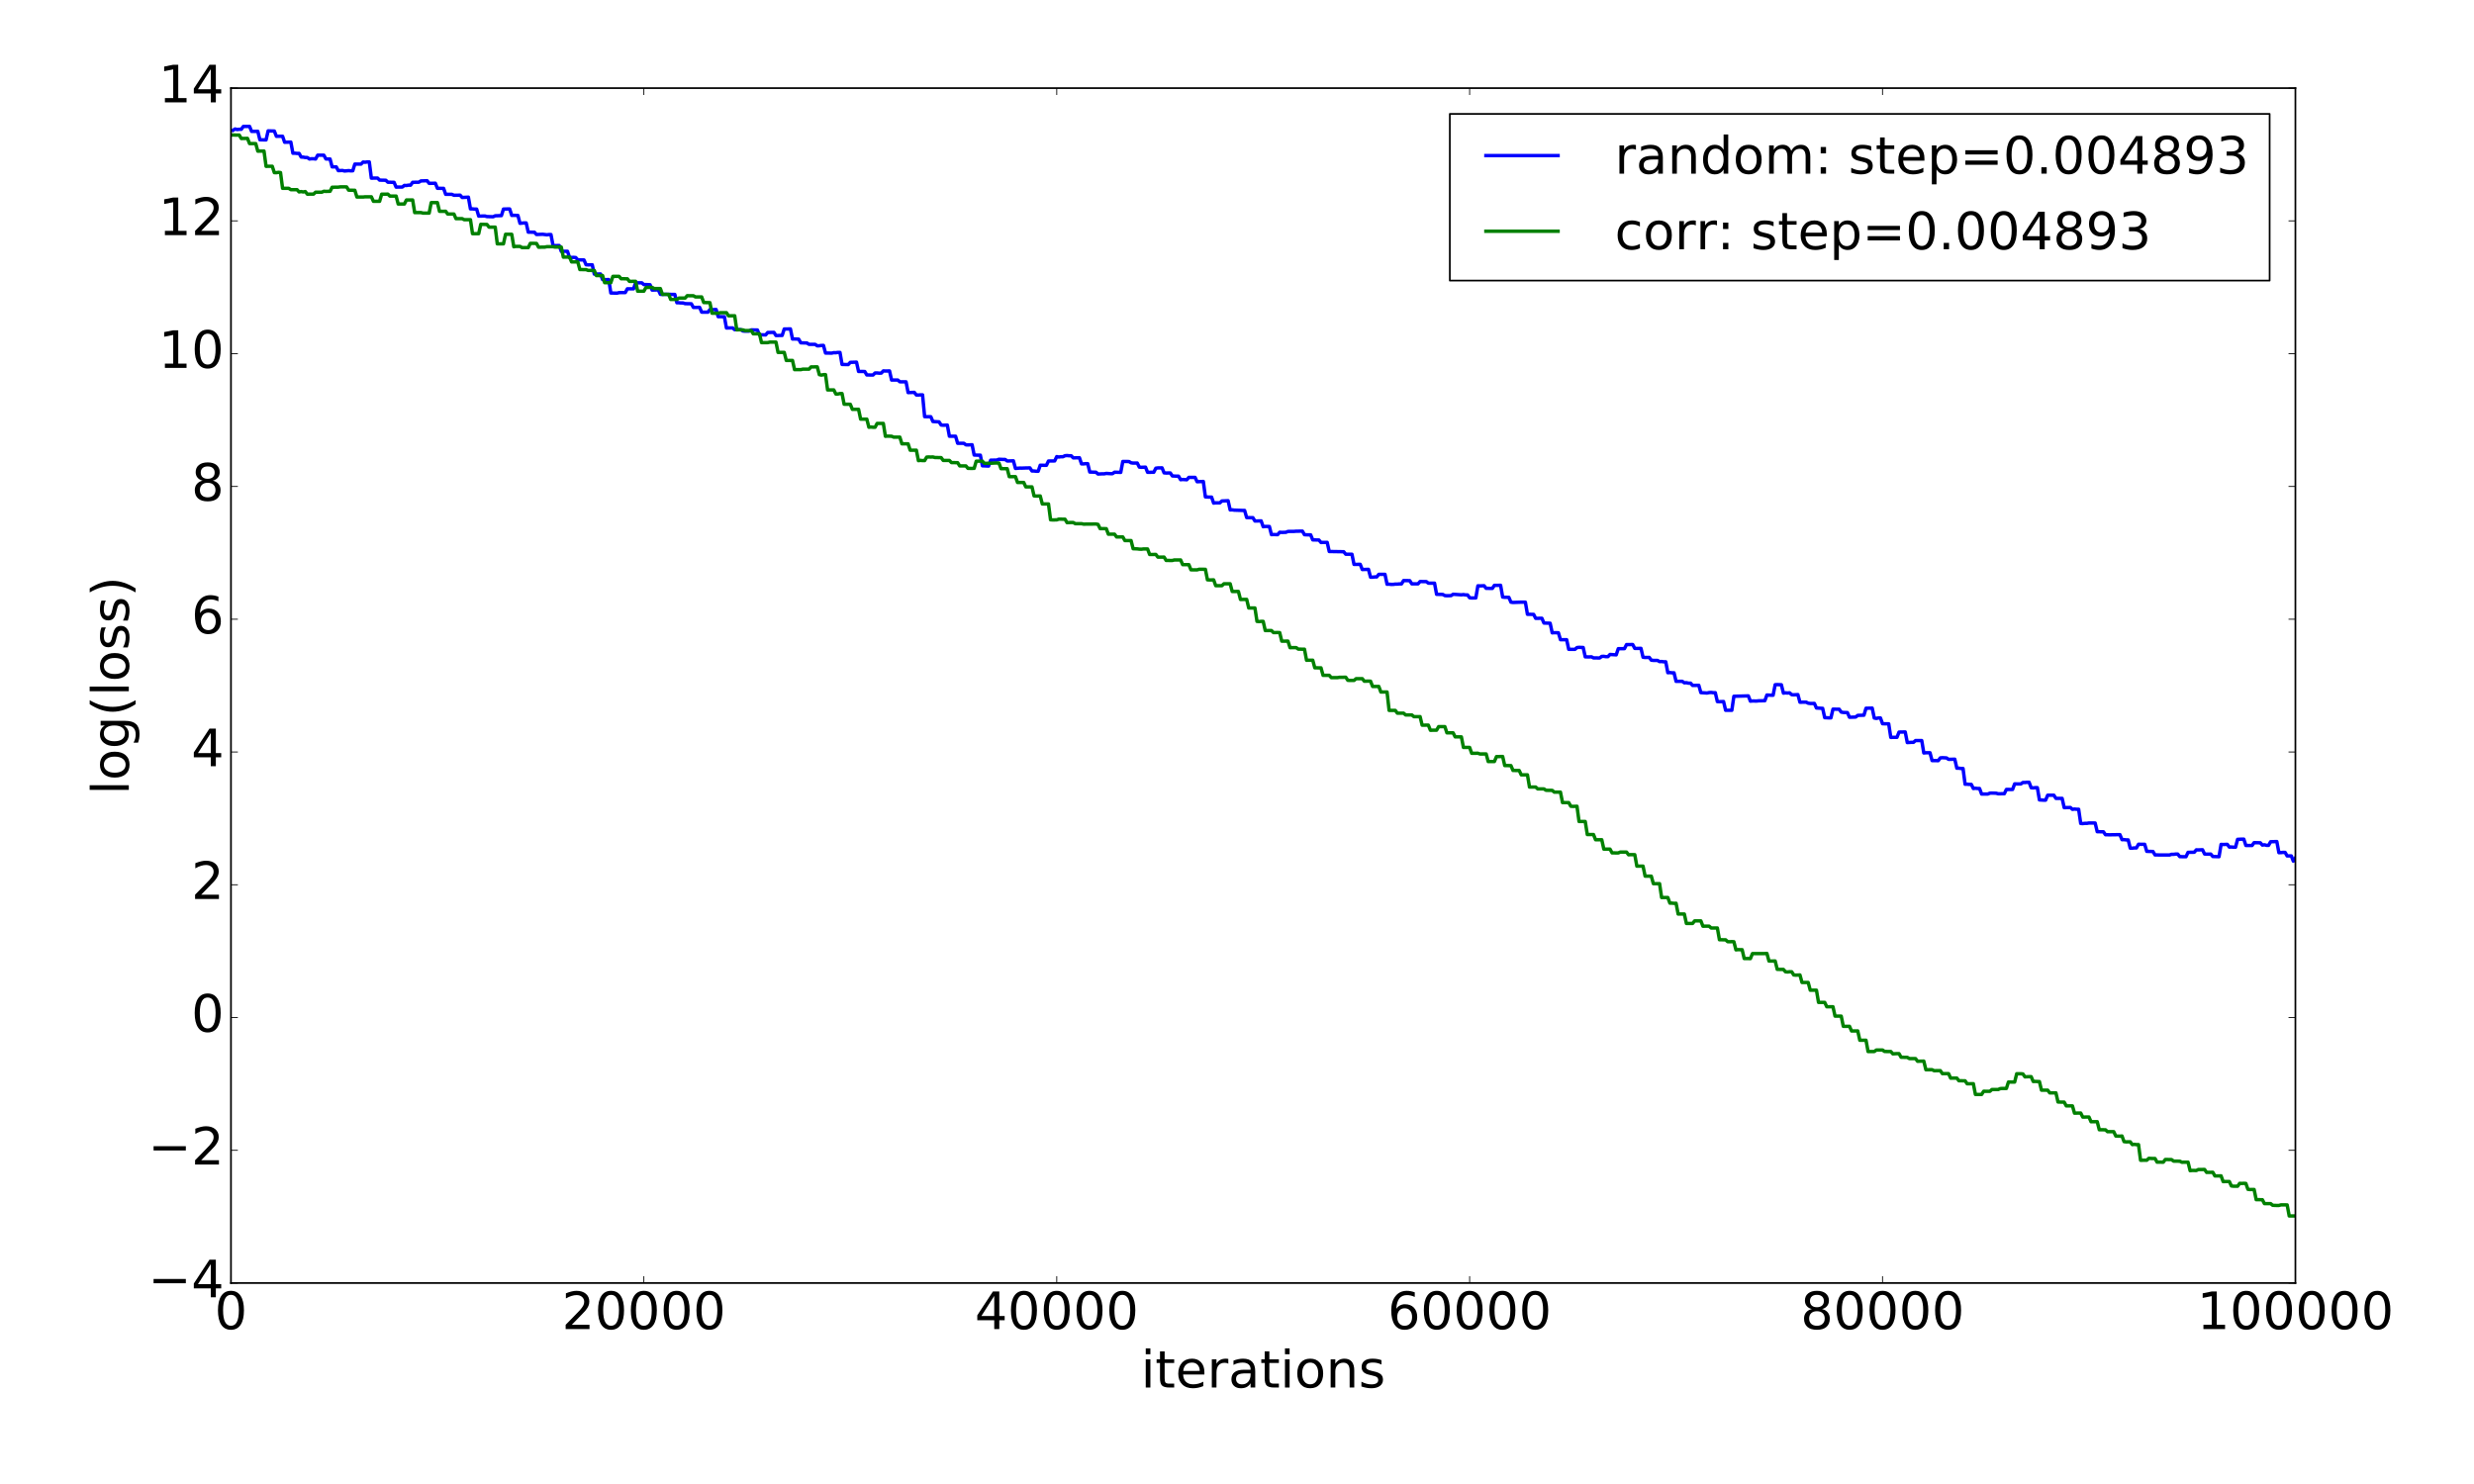 <?xml version="1.0" encoding="utf-8" standalone="no"?>
<!DOCTYPE svg PUBLIC "-//W3C//DTD SVG 1.1//EN"
  "http://www.w3.org/Graphics/SVG/1.1/DTD/svg11.dtd">
<!-- Created with matplotlib (http://matplotlib.org/) -->
<svg height="864pt" version="1.1" viewBox="0 0 1440 864" width="1440pt" xmlns="http://www.w3.org/2000/svg" xmlns:xlink="http://www.w3.org/1999/xlink">
 <defs>
  <style type="text/css">
*{stroke-linecap:butt;stroke-linejoin:round;stroke-miterlimit:100000;}
  </style>
 </defs>
 <g id="figure_1">
  <g id="patch_1">
   <path d="M 0 864 
L 1440 864 
L 1440 0 
L 0 0 
z
" style="fill:#ffffff;"/>
  </g>
  <g id="axes_1">
   <g id="patch_2">
    <path d="M 134.438 747 
L 1336.05 747 
L 1336.05 51.3 
L 134.438 51.3 
z
" style="fill:#ffffff;"/>
   </g>
   <g id="line2d_1">
    <path clip-path="url(#p151024ae68)" d="M 135.639 75.842 
L 136.841 75.093 
L 138.042 75.425 
L 139.244 75.278 
L 140.446 75.274 
L 141.647 73.605 
L 145.252 73.594 
L 146.454 76.512 
L 150.058 76.463 
L 151.26 81.368 
L 153.663 81.436 
L 154.865 81.448 
L 156.067 76.191 
L 159.671 76.294 
L 160.873 79.356 
L 164.478 79.34 
L 165.679 82.821 
L 169.284 82.725 
L 170.486 89.205 
L 171.687 89.187 
L 172.889 89.334 
L 174.091 89.305 
L 175.292 91.438 
L 176.494 91.476 
L 177.696 91.716 
L 178.897 91.716 
L 180.099 92.57 
L 181.3 92.421 
L 182.502 92.421 
L 183.704 92.571 
L 184.905 90.355 
L 188.51 90.37 
L 189.712 92.555 
L 192.115 92.588 
L 193.317 97.147 
L 195.72 97.151 
L 196.921 99.357 
L 199.325 99.245 
L 200.526 99.558 
L 202.929 99.344 
L 204.131 99.455 
L 205.333 99.426 
L 206.534 95.533 
L 210.139 95.546 
L 211.341 94.343 
L 212.542 94.46 
L 213.744 94.28 
L 214.946 94.283 
L 216.147 103.709 
L 219.752 103.668 
L 220.954 104.866 
L 224.558 104.947 
L 225.76 106.079 
L 229.365 106.159 
L 230.566 108.927 
L 234.171 108.895 
L 235.373 107.947 
L 236.575 108.009 
L 237.776 107.796 
L 238.978 107.821 
L 240.179 106.137 
L 243.784 106.083 
L 244.986 105.334 
L 248.591 105.219 
L 249.792 106.752 
L 253.397 106.68 
L 254.599 109.622 
L 258.204 109.677 
L 259.405 113.133 
L 263.01 113.139 
L 264.212 113.691 
L 267.816 113.63 
L 269.018 114.979 
L 272.623 114.786 
L 273.825 121.604 
L 275.026 121.611 
L 276.228 121.741 
L 277.429 121.742 
L 278.631 125.824 
L 282.236 125.743 
L 283.437 126.089 
L 287.042 126.192 
L 288.244 125.633 
L 291.849 125.525 
L 293.05 121.722 
L 295.454 121.659 
L 296.655 121.666 
L 297.857 125.41 
L 299.058 125.358 
L 301.462 125.447 
L 302.663 130.018 
L 305.066 129.784 
L 306.268 129.804 
L 307.47 135.151 
L 311.075 135.219 
L 312.276 136.527 
L 315.881 136.398 
L 318.284 136.703 
L 319.486 136.56 
L 320.687 136.561 
L 321.889 142.912 
L 323.091 143.013 
L 325.494 142.953 
L 326.695 146.314 
L 330.3 146.306 
L 331.502 149.913 
L 333.905 149.85 
L 335.107 149.948 
L 336.308 151.284 
L 339.913 151.355 
L 341.115 154.136 
L 342.316 154.209 
L 344.72 154.159 
L 345.921 159.584 
L 349.526 159.518 
L 350.728 162.767 
L 351.929 162.849 
L 354.333 162.749 
L 355.534 170.587 
L 359.139 170.679 
L 360.341 170.366 
L 363.945 170.333 
L 365.147 168.145 
L 368.752 168.145 
L 369.954 164.637 
L 373.558 164.66 
L 374.76 165.698 
L 375.962 165.673 
L 378.365 165.78 
L 379.566 168.895 
L 383.171 168.782 
L 384.373 171.365 
L 385.575 171.436 
L 386.776 171.333 
L 392.784 171.439 
L 393.986 176.259 
L 395.187 176.267 
L 396.389 176.388 
L 397.591 176.391 
L 398.792 176.792 
L 402.397 176.863 
L 403.599 178.988 
L 407.204 178.954 
L 408.405 181.73 
L 412.01 181.762 
L 413.212 180.253 
L 414.413 180.303 
L 416.816 180.194 
L 418.018 184.362 
L 421.623 184.391 
L 422.825 190.949 
L 426.429 190.923 
L 427.631 191.946 
L 431.236 191.921 
L 432.437 192.714 
L 433.639 192.806 
L 436.042 192.784 
L 437.244 192.056 
L 439.647 192.127 
L 440.849 192.127 
L 442.05 194.988 
L 443.252 194.927 
L 445.655 194.993 
L 446.857 193.59 
L 450.462 193.512 
L 451.663 195.346 
L 455.268 195.29 
L 456.47 191.554 
L 460.074 191.498 
L 461.276 197.391 
L 462.478 197.348 
L 464.881 197.458 
L 466.083 199.585 
L 469.687 199.697 
L 470.889 200.485 
L 474.494 200.502 
L 475.695 201.365 
L 476.897 201.305 
L 478.099 201.125 
L 479.3 201.113 
L 480.502 205.542 
L 484.107 205.589 
L 485.308 205.334 
L 486.51 205.357 
L 487.712 205.198 
L 488.913 205.198 
L 490.115 212.184 
L 493.72 212.26 
L 494.921 210.967 
L 498.526 210.844 
L 499.728 216.26 
L 503.333 216.295 
L 504.534 218.303 
L 508.139 218.35 
L 509.341 217.159 
L 510.542 217.139 
L 511.744 217.262 
L 512.945 217.223 
L 514.147 215.94 
L 515.349 216.01 
L 517.752 215.965 
L 518.953 221.268 
L 522.558 221.263 
L 523.76 222.274 
L 526.163 222.314 
L 527.365 222.313 
L 528.566 228.562 
L 532.171 228.445 
L 533.373 229.969 
L 534.574 229.996 
L 535.776 229.883 
L 536.978 229.897 
L 538.179 242.58 
L 541.784 242.634 
L 542.986 245.41 
L 546.591 245.615 
L 547.792 247.459 
L 548.994 247.577 
L 551.397 247.493 
L 552.599 253.981 
L 556.203 253.986 
L 557.405 258.077 
L 561.01 258.074 
L 562.212 258.994 
L 563.413 259.04 
L 565.816 258.942 
L 567.018 264.918 
L 569.421 265.007 
L 570.623 265.007 
L 571.824 271.194 
L 575.429 271.353 
L 576.631 267.931 
L 580.236 267.853 
L 581.437 267.379 
L 583.841 267.493 
L 585.042 267.489 
L 586.244 268.394 
L 589.849 268.291 
L 591.05 272.731 
L 593.453 272.532 
L 594.655 272.55 
L 597.058 272.454 
L 599.462 272.409 
L 600.663 274.21 
L 601.865 274.222 
L 603.066 274.364 
L 604.268 274.364 
L 605.47 270.86 
L 607.873 270.903 
L 609.074 270.903 
L 610.276 268.404 
L 613.881 268.352 
L 615.082 265.844 
L 616.284 266.09 
L 617.486 265.903 
L 618.687 265.913 
L 619.889 265.33 
L 621.091 265.209 
L 622.292 265.357 
L 623.494 265.357 
L 624.695 266.582 
L 628.3 266.5 
L 629.502 270.081 
L 630.703 270.088 
L 631.905 269.934 
L 633.107 269.935 
L 634.308 274.83 
L 637.913 274.931 
L 639.115 275.98 
L 641.518 275.863 
L 642.72 275.863 
L 643.921 275.622 
L 646.324 275.771 
L 647.526 275.771 
L 648.728 274.915 
L 652.332 275.024 
L 653.534 268.678 
L 657.139 268.71 
L 658.341 269.454 
L 659.542 269.619 
L 661.945 269.587 
L 663.147 271.957 
L 664.349 272.065 
L 666.752 271.977 
L 667.953 274.972 
L 671.558 274.955 
L 672.76 272.591 
L 673.962 272.42 
L 676.365 272.382 
L 677.566 275.3 
L 678.768 275.401 
L 681.171 275.35 
L 682.373 277.103 
L 684.776 277.227 
L 685.978 277.228 
L 687.179 279.279 
L 688.381 279.16 
L 690.784 279.31 
L 691.986 277.937 
L 695.591 277.942 
L 696.792 280.465 
L 700.397 280.319 
L 701.599 289.295 
L 704.002 289.429 
L 705.203 289.43 
L 706.405 292.91 
L 707.607 292.748 
L 710.01 292.774 
L 711.212 291.671 
L 714.816 291.524 
L 716.018 296.878 
L 717.22 296.834 
L 718.421 297.007 
L 720.824 297.088 
L 723.228 297.184 
L 724.429 297.184 
L 725.631 301.338 
L 728.034 301.399 
L 729.236 301.388 
L 730.437 303.343 
L 734.042 303.262 
L 735.244 306.646 
L 736.445 306.496 
L 738.849 306.533 
L 740.05 311.262 
L 741.252 311.202 
L 743.655 311.287 
L 744.857 309.886 
L 746.058 309.984 
L 748.461 309.909 
L 749.663 309.414 
L 753.268 309.374 
L 754.47 309.271 
L 758.074 309.23 
L 759.276 311.308 
L 761.679 311.405 
L 762.881 311.402 
L 764.082 314.321 
L 767.687 314.403 
L 768.889 315.831 
L 772.494 315.778 
L 773.695 321.085 
L 782.107 321.219 
L 783.308 322.669 
L 786.913 322.69 
L 788.115 328.6 
L 791.72 328.55 
L 792.921 331.584 
L 796.526 331.468 
L 797.728 336.047 
L 798.929 336.044 
L 800.131 335.897 
L 801.332 335.9 
L 802.534 334.4 
L 806.139 334.405 
L 807.341 340.135 
L 808.542 340.107 
L 809.744 340.245 
L 810.945 340.239 
L 812.147 340.059 
L 813.349 340.065 
L 814.55 339.949 
L 815.752 339.949 
L 816.953 338.013 
L 820.558 338.069 
L 821.76 339.934 
L 824.163 339.922 
L 825.365 339.917 
L 826.566 338.58 
L 828.97 338.602 
L 830.171 338.603 
L 831.373 339.517 
L 834.978 339.527 
L 836.179 346.014 
L 839.784 346.096 
L 840.986 346.766 
L 842.187 346.85 
L 844.59 346.785 
L 845.792 345.985 
L 850.599 346.316 
L 851.8 346.173 
L 853.002 346.369 
L 854.203 346.381 
L 855.405 348.012 
L 856.607 348.156 
L 859.01 348.104 
L 860.211 341.068 
L 861.413 341.12 
L 863.816 341.025 
L 865.018 342.527 
L 868.623 342.571 
L 869.824 340.8 
L 873.429 340.773 
L 874.631 347.615 
L 875.832 347.756 
L 878.236 347.781 
L 879.437 350.593 
L 880.639 350.762 
L 885.445 350.586 
L 887.849 350.606 
L 889.05 357.639 
L 892.655 357.71 
L 893.857 359.997 
L 897.461 359.966 
L 898.663 362.74 
L 902.268 362.843 
L 903.47 368.447 
L 904.671 368.353 
L 907.074 368.402 
L 908.276 372.434 
L 910.679 372.434 
L 911.881 372.434 
L 913.082 378.027 
L 916.687 378.064 
L 917.889 377.018 
L 919.09 376.889 
L 921.494 376.979 
L 922.695 382.432 
L 925.099 382.461 
L 926.3 382.404 
L 927.502 383.034 
L 931.107 383.073 
L 932.308 382.149 
L 933.51 382.128 
L 934.711 382.31 
L 935.913 382.304 
L 937.115 381.033 
L 940.719 381.263 
L 941.921 377.676 
L 945.526 377.642 
L 946.728 375.279 
L 950.332 375.257 
L 951.534 377.498 
L 955.139 377.489 
L 956.34 382.649 
L 957.542 382.793 
L 959.945 382.748 
L 961.147 384.353 
L 962.349 384.489 
L 964.752 384.501 
L 965.953 385.199 
L 967.155 385.136 
L 968.357 385.31 
L 969.558 385.309 
L 970.76 391.656 
L 971.961 391.568 
L 973.163 391.715 
L 974.365 391.718 
L 975.566 396.688 
L 979.171 396.675 
L 980.373 397.545 
L 981.574 397.467 
L 982.776 397.748 
L 983.978 397.734 
L 985.179 399.073 
L 988.784 398.997 
L 989.986 403.249 
L 993.59 403.485 
L 994.792 403.221 
L 995.994 403.152 
L 997.195 403.301 
L 998.397 403.301 
L 999.598 408.469 
L 1000.8 408.532 
L 1003.203 408.436 
L 1004.405 413.531 
L 1008.01 413.547 
L 1009.211 405.381 
L 1017.623 405.148 
L 1018.824 408.217 
L 1020.026 408.115 
L 1022.429 408.152 
L 1023.631 408.021 
L 1027.236 407.947 
L 1028.437 404.645 
L 1030.84 404.76 
L 1032.042 404.76 
L 1033.244 398.653 
L 1034.445 398.585 
L 1036.848 398.679 
L 1038.05 403.551 
L 1039.252 403.372 
L 1040.453 403.482 
L 1041.655 403.371 
L 1042.857 404.458 
L 1044.058 404.543 
L 1046.461 404.407 
L 1047.663 408.84 
L 1051.268 408.794 
L 1052.469 409.413 
L 1053.671 409.57 
L 1056.074 409.549 
L 1057.276 412.206 
L 1060.881 412.414 
L 1062.082 417.831 
L 1064.486 417.943 
L 1065.687 417.953 
L 1066.889 412.874 
L 1069.292 412.909 
L 1070.494 412.897 
L 1071.695 414.589 
L 1072.897 414.8 
L 1075.3 414.881 
L 1076.502 417.586 
L 1080.107 417.48 
L 1081.308 416.505 
L 1084.913 416.394 
L 1086.115 412.354 
L 1089.719 412.267 
L 1090.921 418.027 
L 1092.123 418.267 
L 1093.324 418.009 
L 1094.526 418.009 
L 1095.727 421.363 
L 1098.131 421.417 
L 1099.332 421.417 
L 1100.534 429.297 
L 1104.139 429.273 
L 1105.34 426.228 
L 1108.945 426.156 
L 1110.147 432.332 
L 1112.55 432.19 
L 1113.752 432.189 
L 1114.953 431.16 
L 1118.558 431.162 
L 1119.76 438.392 
L 1120.961 438.263 
L 1123.365 438.248 
L 1124.566 442.811 
L 1128.171 442.859 
L 1129.373 441.253 
L 1130.574 441.138 
L 1132.977 441.272 
L 1134.179 442.102 
L 1137.784 442.006 
L 1138.986 447.242 
L 1140.187 447.232 
L 1141.389 447.429 
L 1142.59 447.429 
L 1143.792 456.593 
L 1144.994 456.573 
L 1146.195 456.692 
L 1147.397 456.688 
L 1148.598 459.074 
L 1149.8 458.914 
L 1151.002 459.081 
L 1152.203 459.079 
L 1153.405 462.307 
L 1157.01 462.294 
L 1158.211 461.783 
L 1159.413 461.734 
L 1161.816 461.803 
L 1163.018 462.141 
L 1166.623 462.108 
L 1167.824 459.627 
L 1170.227 459.629 
L 1171.429 459.628 
L 1172.631 456.392 
L 1176.236 456.436 
L 1177.437 455.561 
L 1178.639 455.599 
L 1179.84 455.45 
L 1181.042 455.447 
L 1182.244 458.619 
L 1183.445 458.726 
L 1184.647 458.588 
L 1185.848 458.588 
L 1187.05 465.714 
L 1189.453 465.862 
L 1190.655 465.851 
L 1191.857 462.993 
L 1195.461 462.985 
L 1196.663 464.82 
L 1200.268 464.826 
L 1201.469 470.214 
L 1205.074 470.136 
L 1206.276 471.203 
L 1207.477 471.038 
L 1208.679 471.164 
L 1209.881 471.164 
L 1211.082 479.417 
L 1212.284 479.493 
L 1213.486 479.365 
L 1214.687 479.365 
L 1215.889 479.143 
L 1219.494 479.177 
L 1220.695 484.218 
L 1224.3 484.275 
L 1225.502 485.975 
L 1227.905 486.024 
L 1233.913 485.938 
L 1235.115 488.861 
L 1236.316 488.838 
L 1237.518 488.989 
L 1238.719 488.996 
L 1239.921 493.802 
L 1241.123 493.816 
L 1242.324 493.663 
L 1243.526 493.664 
L 1244.727 491.531 
L 1248.332 491.571 
L 1249.534 495.661 
L 1253.139 495.749 
L 1254.34 497.749 
L 1262.752 497.797 
L 1263.953 497.383 
L 1265.155 497.398 
L 1266.356 497.25 
L 1267.558 497.25 
L 1268.76 498.743 
L 1272.365 498.789 
L 1273.566 496.241 
L 1277.171 496.177 
L 1278.373 494.792 
L 1279.574 494.832 
L 1281.977 494.734 
L 1283.179 497.195 
L 1284.381 497.295 
L 1286.784 497.253 
L 1287.986 498.66 
L 1291.59 498.775 
L 1292.792 491.619 
L 1293.994 491.676 
L 1296.397 491.582 
L 1297.598 493.19 
L 1298.8 493.123 
L 1300.002 493.244 
L 1301.203 493.244 
L 1302.405 488.674 
L 1304.808 488.556 
L 1306.01 488.552 
L 1307.211 492.231 
L 1309.615 492.256 
L 1310.816 492.256 
L 1312.018 490.594 
L 1315.623 490.679 
L 1316.824 492.023 
L 1318.026 491.842 
L 1319.227 492.156 
L 1320.429 492.155 
L 1321.631 490.064 
L 1325.235 489.965 
L 1326.437 496.427 
L 1327.639 496.405 
L 1328.84 496.263 
L 1330.042 496.266 
L 1331.244 498.333 
L 1333.647 498.317 
L 1334.848 501.371 
L 1336.05 499.565 
L 1336.05 499.565 
" style="fill:none;stroke:#0000ff;stroke-linecap:square;stroke-width:2.0;"/>
   </g>
   <g id="line2d_2">
    <path clip-path="url(#p151024ae68)" d="M 135.639 78.621 
L 139.244 78.629 
L 140.446 80.631 
L 144.05 80.569 
L 145.252 83.588 
L 148.857 83.622 
L 150.058 88.001 
L 153.663 87.951 
L 154.865 96.83 
L 158.47 96.799 
L 159.671 100.505 
L 160.873 100.533 
L 162.075 100.344 
L 163.276 100.477 
L 164.478 109.639 
L 168.083 109.643 
L 169.284 110.442 
L 172.889 110.434 
L 174.091 111.734 
L 175.292 111.54 
L 176.494 111.755 
L 177.696 111.533 
L 178.897 113.038 
L 182.502 113.01 
L 183.704 111.894 
L 187.308 111.896 
L 188.51 111.355 
L 189.712 111.431 
L 192.115 111.37 
L 193.317 109.016 
L 196.921 108.958 
L 198.123 108.788 
L 201.728 108.81 
L 202.929 110.715 
L 206.534 110.79 
L 207.736 114.703 
L 211.341 114.718 
L 212.542 114.567 
L 216.147 114.575 
L 217.349 117.192 
L 220.954 117.201 
L 222.155 113.048 
L 225.76 113.027 
L 226.962 114.174 
L 230.566 114.152 
L 231.768 118.773 
L 235.373 118.772 
L 236.575 116.428 
L 240.179 116.426 
L 241.381 123.778 
L 244.986 123.756 
L 246.187 124.06 
L 249.792 124.058 
L 250.994 117.972 
L 254.599 117.957 
L 255.8 123.019 
L 259.405 123.015 
L 260.607 124.615 
L 264.212 124.619 
L 265.413 127.308 
L 269.018 127.303 
L 270.22 127.918 
L 273.825 127.915 
L 275.026 136.035 
L 278.631 136.034 
L 279.833 130.606 
L 283.437 130.693 
L 284.639 132.241 
L 288.244 132.243 
L 289.446 141.955 
L 293.05 141.951 
L 294.252 136.408 
L 297.857 136.415 
L 299.058 143.663 
L 300.26 143.458 
L 302.663 143.445 
L 303.865 144.171 
L 307.47 144.171 
L 308.671 141.706 
L 309.873 141.675 
L 312.276 141.741 
L 313.478 143.927 
L 317.083 143.864 
L 318.284 143.628 
L 321.889 143.634 
L 323.091 143.86 
L 326.695 143.842 
L 327.897 149.703 
L 330.3 149.693 
L 331.502 149.69 
L 332.704 152.493 
L 336.308 152.486 
L 337.51 156.95 
L 341.115 156.971 
L 342.316 157.427 
L 345.921 157.476 
L 347.123 160.443 
L 350.728 160.41 
L 351.929 164.569 
L 355.534 164.578 
L 356.736 160.909 
L 360.341 160.912 
L 361.542 162.293 
L 365.147 162.301 
L 366.349 163.803 
L 369.954 163.787 
L 371.155 169.544 
L 374.76 169.532 
L 375.962 167.385 
L 378.365 167.303 
L 379.566 167.292 
L 380.768 168.012 
L 384.373 168.01 
L 385.575 171.377 
L 389.179 171.378 
L 390.381 174.339 
L 393.986 174.346 
L 395.187 173.523 
L 398.792 173.528 
L 399.994 172.16 
L 403.599 172.191 
L 404.8 172.886 
L 408.405 172.87 
L 409.607 176.125 
L 413.212 176.215 
L 414.413 182.35 
L 418.018 182.374 
L 419.22 182.043 
L 422.825 182.046 
L 424.026 183.863 
L 427.631 183.84 
L 428.833 192.051 
L 430.034 191.996 
L 432.437 192.064 
L 433.639 192.467 
L 437.244 192.467 
L 438.445 194.355 
L 442.05 194.345 
L 443.252 199.478 
L 446.857 199.469 
L 448.058 199.192 
L 451.663 199.197 
L 452.865 205.178 
L 456.47 205.18 
L 457.671 209.868 
L 461.276 209.857 
L 462.478 215.208 
L 466.083 215.212 
L 467.284 214.926 
L 470.889 214.923 
L 472.091 213.613 
L 475.695 213.59 
L 476.897 218.127 
L 478.099 218.395 
L 479.3 218.134 
L 480.502 218.12 
L 481.704 227.022 
L 485.308 227.016 
L 486.51 229.395 
L 487.712 229.382 
L 488.913 229.14 
L 490.115 229.135 
L 491.316 235.332 
L 494.921 235.381 
L 496.123 238.331 
L 499.728 238.291 
L 500.929 244.016 
L 504.534 244.021 
L 505.736 248.747 
L 506.937 248.615 
L 508.139 248.747 
L 509.341 248.752 
L 510.542 246.521 
L 514.147 246.522 
L 515.349 254.006 
L 516.55 253.912 
L 518.953 253.987 
L 520.155 254.512 
L 523.76 254.507 
L 524.962 258.404 
L 528.566 258.406 
L 529.768 262.117 
L 533.373 262.117 
L 534.574 268.191 
L 535.776 268.034 
L 536.978 268.161 
L 538.179 268.162 
L 539.381 266.131 
L 540.583 266.047 
L 541.784 266.106 
L 542.986 266.047 
L 544.187 266.367 
L 547.792 266.441 
L 548.994 268.052 
L 552.599 268.076 
L 553.8 269.316 
L 557.405 269.387 
L 558.607 271.255 
L 562.212 271.268 
L 563.413 272.686 
L 565.816 272.707 
L 567.018 272.673 
L 568.22 268.529 
L 570.623 268.467 
L 571.824 268.553 
L 573.026 269.766 
L 576.631 269.707 
L 579.034 269.582 
L 581.437 269.581 
L 582.639 272.859 
L 586.244 272.871 
L 587.445 277.509 
L 591.05 277.517 
L 592.252 280.895 
L 595.857 280.892 
L 597.058 283.462 
L 600.663 283.466 
L 601.865 288.705 
L 603.066 288.814 
L 605.47 288.756 
L 606.671 293.406 
L 610.276 293.401 
L 611.478 302.623 
L 612.679 302.708 
L 615.082 302.669 
L 616.284 302.242 
L 619.889 302.292 
L 621.091 304.286 
L 623.494 304.199 
L 624.695 304.211 
L 625.897 304.903 
L 629.502 304.884 
L 630.703 305.154 
L 637.913 305.09 
L 639.115 305.31 
L 640.316 307.774 
L 643.921 307.802 
L 645.123 311.016 
L 648.728 311.01 
L 649.929 312.631 
L 653.534 312.616 
L 654.736 314.726 
L 658.341 314.731 
L 659.542 319.47 
L 661.945 319.562 
L 663.147 319.715 
L 664.349 319.752 
L 665.55 319.607 
L 667.953 319.616 
L 669.155 322.832 
L 672.76 322.801 
L 673.962 324.357 
L 677.566 324.344 
L 678.768 326.297 
L 682.373 326.311 
L 683.574 326.002 
L 687.179 325.998 
L 688.381 328.745 
L 691.986 328.746 
L 693.187 331.751 
L 696.792 331.781 
L 697.994 331.418 
L 701.599 331.458 
L 702.8 337.571 
L 704.002 337.648 
L 706.405 337.621 
L 707.607 340.974 
L 711.212 340.977 
L 712.413 339.878 
L 716.018 339.875 
L 717.22 344.358 
L 720.824 344.35 
L 722.026 349.013 
L 725.631 348.966 
L 726.832 353.981 
L 730.437 353.981 
L 731.639 361.776 
L 732.841 361.889 
L 734.042 361.777 
L 735.244 361.777 
L 736.445 367.113 
L 740.05 367.111 
L 741.252 368.31 
L 743.655 368.259 
L 744.857 368.319 
L 746.058 373.276 
L 749.663 373.264 
L 750.865 377.07 
L 754.47 377.054 
L 755.671 377.93 
L 759.276 377.977 
L 760.478 384.405 
L 764.082 384.372 
L 765.284 388.809 
L 768.889 388.831 
L 770.091 393.187 
L 773.695 393.18 
L 774.897 394.525 
L 778.502 394.512 
L 779.703 394.324 
L 783.308 394.304 
L 784.51 396.078 
L 785.711 396.145 
L 788.115 396.145 
L 789.316 395.141 
L 792.921 395.124 
L 794.123 396.609 
L 796.526 396.549 
L 797.728 396.599 
L 798.929 399.654 
L 802.534 399.651 
L 803.736 402.894 
L 807.341 402.894 
L 808.542 413.593 
L 812.147 413.625 
L 813.349 415.216 
L 816.953 415.22 
L 818.155 416.244 
L 821.76 416.249 
L 822.961 417.242 
L 826.566 417.236 
L 827.768 422.197 
L 831.373 422.18 
L 832.574 425.158 
L 836.179 425.113 
L 837.381 423.044 
L 840.986 423.057 
L 842.187 426.66 
L 845.792 426.664 
L 846.994 429.024 
L 850.599 429.024 
L 851.8 435.159 
L 855.405 435.168 
L 856.607 438.569 
L 860.211 438.54 
L 861.413 438.97 
L 865.018 438.969 
L 866.22 443.384 
L 869.824 443.35 
L 871.026 440.503 
L 874.631 440.432 
L 875.832 445.711 
L 879.437 445.739 
L 880.639 448.559 
L 884.244 448.586 
L 885.445 451.119 
L 889.05 451.113 
L 890.252 458.231 
L 893.857 458.231 
L 895.058 459.319 
L 898.663 459.313 
L 899.865 460.117 
L 903.47 460.174 
L 904.671 461.19 
L 908.276 461.188 
L 909.478 467.293 
L 913.082 467.284 
L 914.284 469.394 
L 915.486 469.499 
L 917.889 469.416 
L 919.09 478.282 
L 922.695 478.286 
L 923.897 485.88 
L 927.502 485.875 
L 928.703 488.897 
L 932.308 488.901 
L 933.51 494.367 
L 937.115 494.366 
L 938.316 496.557 
L 941.921 496.583 
L 943.123 496.083 
L 946.728 496.102 
L 947.929 497.671 
L 949.131 497.575 
L 951.534 497.612 
L 952.736 504.283 
L 955.139 504.269 
L 956.34 504.271 
L 957.542 510.086 
L 961.147 510.127 
L 962.349 514.474 
L 965.953 514.475 
L 967.155 522.552 
L 970.76 522.552 
L 971.961 525.809 
L 973.163 525.808 
L 974.365 525.932 
L 975.566 525.897 
L 976.768 532.156 
L 980.373 532.157 
L 981.574 537.641 
L 985.179 537.638 
L 986.381 536.151 
L 989.986 536.153 
L 991.187 539.236 
L 994.792 539.221 
L 995.994 540.274 
L 999.598 540.278 
L 1000.8 547.12 
L 1004.405 547.166 
L 1005.607 548.241 
L 1006.808 548.293 
L 1008.01 548.229 
L 1009.211 548.292 
L 1010.413 553.005 
L 1011.615 552.893 
L 1014.018 552.923 
L 1015.219 558.062 
L 1017.623 558.073 
L 1018.824 558.112 
L 1020.026 555.195 
L 1027.236 555.17 
L 1028.437 555.091 
L 1029.639 559.523 
L 1033.244 559.502 
L 1034.445 564.355 
L 1036.848 564.419 
L 1038.05 564.416 
L 1039.252 565.78 
L 1040.453 565.897 
L 1041.655 565.763 
L 1042.857 565.779 
L 1044.058 567.633 
L 1045.26 567.738 
L 1047.663 567.63 
L 1048.865 572.004 
L 1052.469 572.013 
L 1053.671 576.516 
L 1057.276 576.51 
L 1058.478 583.59 
L 1062.082 583.606 
L 1063.284 586.144 
L 1066.889 586.131 
L 1068.09 591.577 
L 1071.695 591.603 
L 1072.897 597.527 
L 1076.502 597.523 
L 1077.703 600.242 
L 1081.308 600.211 
L 1082.51 605.647 
L 1086.115 605.637 
L 1087.316 612.219 
L 1090.921 612.21 
L 1092.123 611.322 
L 1095.727 611.315 
L 1096.929 612.19 
L 1100.534 612.197 
L 1101.736 613.567 
L 1104.139 613.421 
L 1105.34 613.442 
L 1106.542 615.538 
L 1110.147 615.614 
L 1111.348 616.31 
L 1114.953 616.34 
L 1116.155 617.891 
L 1118.558 617.804 
L 1119.76 617.793 
L 1120.961 622.794 
L 1124.566 622.788 
L 1125.768 623.377 
L 1129.373 623.329 
L 1130.574 625.091 
L 1134.179 625.091 
L 1135.381 627.707 
L 1138.986 627.682 
L 1140.187 629.225 
L 1143.792 629.255 
L 1144.994 630.994 
L 1148.598 630.946 
L 1149.8 637.189 
L 1153.405 637.207 
L 1154.607 635.341 
L 1158.211 635.366 
L 1159.413 634.341 
L 1163.018 634.336 
L 1164.219 633.809 
L 1165.421 633.696 
L 1167.824 633.701 
L 1169.026 629.966 
L 1172.631 629.983 
L 1173.832 625.146 
L 1176.236 625.144 
L 1177.437 625.258 
L 1178.639 626.954 
L 1181.042 626.842 
L 1182.244 626.845 
L 1183.445 629.653 
L 1184.647 629.617 
L 1187.05 629.709 
L 1188.252 634.697 
L 1191.857 634.703 
L 1193.058 636.29 
L 1196.663 636.282 
L 1197.865 641.589 
L 1200.268 641.678 
L 1201.469 641.678 
L 1202.671 643.861 
L 1206.276 643.873 
L 1207.477 648.097 
L 1209.881 648.031 
L 1211.082 648.017 
L 1212.284 650.381 
L 1215.889 650.336 
L 1217.09 653.09 
L 1220.695 653.054 
L 1221.897 657.746 
L 1225.502 657.782 
L 1226.703 658.883 
L 1230.308 658.879 
L 1231.51 661.405 
L 1233.913 661.497 
L 1235.115 661.391 
L 1236.316 664.665 
L 1237.518 664.803 
L 1239.921 664.789 
L 1241.123 666.401 
L 1242.324 666.243 
L 1243.526 666.416 
L 1244.727 666.4 
L 1245.929 675.516 
L 1249.534 675.509 
L 1250.736 674.394 
L 1253.139 674.509 
L 1254.34 674.503 
L 1255.542 676.615 
L 1259.147 676.631 
L 1260.348 675.065 
L 1263.953 675.125 
L 1265.155 676.024 
L 1268.76 676.06 
L 1269.961 676.674 
L 1273.566 676.631 
L 1274.768 681.577 
L 1275.969 681.435 
L 1278.373 681.486 
L 1279.574 680.899 
L 1283.179 680.887 
L 1284.381 682.581 
L 1287.986 682.527 
L 1289.187 684.64 
L 1292.792 684.607 
L 1293.994 687.933 
L 1296.397 687.889 
L 1297.598 687.902 
L 1298.8 690.473 
L 1300.002 690.624 
L 1302.405 690.623 
L 1303.606 688.964 
L 1304.808 689.016 
L 1306.01 688.945 
L 1307.211 689.016 
L 1308.413 692.433 
L 1309.615 692.566 
L 1312.018 692.54 
L 1313.219 698.458 
L 1316.824 698.488 
L 1318.026 700.765 
L 1321.631 700.764 
L 1322.832 701.749 
L 1325.235 701.833 
L 1326.437 701.826 
L 1327.639 701.493 
L 1331.244 701.514 
L 1332.445 707.935 
L 1336.05 707.925 
L 1336.05 707.925 
" style="fill:none;stroke:#008000;stroke-linecap:square;stroke-width:2.0;"/>
   </g>
   <g id="patch_3">
    <path d="M 134.438 51.3 
L 1336.05 51.3 
" style="fill:none;stroke:#000000;stroke-linecap:square;stroke-linejoin:miter;"/>
   </g>
   <g id="patch_4">
    <path d="M 1336.05 747 
L 1336.05 51.3 
" style="fill:none;stroke:#000000;stroke-linecap:square;stroke-linejoin:miter;"/>
   </g>
   <g id="patch_5">
    <path d="M 134.438 747 
L 1336.05 747 
" style="fill:none;stroke:#000000;stroke-linecap:square;stroke-linejoin:miter;"/>
   </g>
   <g id="patch_6">
    <path d="M 134.438 747 
L 134.438 51.3 
" style="fill:none;stroke:#000000;stroke-linecap:square;stroke-linejoin:miter;"/>
   </g>
   <g id="matplotlib.axis_1">
    <g id="xtick_1">
     <g id="line2d_3">
      <defs>
       <path d="M 0 0 
L 0 -4 
" id="m190d359860" style="stroke:#000000;stroke-width:0.5;"/>
      </defs>
      <g>
       <use style="stroke:#000000;stroke-width:0.5;" x="134.438" xlink:href="#m190d359860" y="747.0"/>
      </g>
     </g>
     <g id="line2d_4">
      <defs>
       <path d="M 0 0 
L 0 4 
" id="m0f2da23edd" style="stroke:#000000;stroke-width:0.5;"/>
      </defs>
      <g>
       <use style="stroke:#000000;stroke-width:0.5;" x="134.438" xlink:href="#m0f2da23edd" y="51.3"/>
      </g>
     </g>
     <g id="text_1">
      <!-- 0 -->
      <defs>
       <path d="M 31.781 66.406 
Q 24.172 66.406 20.328 58.906 
Q 16.5 51.422 16.5 36.375 
Q 16.5 21.391 20.328 13.891 
Q 24.172 6.391 31.781 6.391 
Q 39.453 6.391 43.281 13.891 
Q 47.125 21.391 47.125 36.375 
Q 47.125 51.422 43.281 58.906 
Q 39.453 66.406 31.781 66.406 
M 31.781 74.219 
Q 44.047 74.219 50.516 64.516 
Q 56.984 54.828 56.984 36.375 
Q 56.984 17.969 50.516 8.266 
Q 44.047 -1.422 31.781 -1.422 
Q 19.531 -1.422 13.062 8.266 
Q 6.594 17.969 6.594 36.375 
Q 6.594 54.828 13.062 64.516 
Q 19.531 74.219 31.781 74.219 
" id="BitstreamVeraSans-Roman-30"/>
      </defs>
      <g transform="translate(124.894 773.795)scale(0.3 -0.3)">
       <use xlink:href="#BitstreamVeraSans-Roman-30"/>
      </g>
     </g>
    </g>
    <g id="xtick_2">
     <g id="line2d_5">
      <g>
       <use style="stroke:#000000;stroke-width:0.5;" x="374.76" xlink:href="#m190d359860" y="747.0"/>
      </g>
     </g>
     <g id="line2d_6">
      <g>
       <use style="stroke:#000000;stroke-width:0.5;" x="374.76" xlink:href="#m0f2da23edd" y="51.3"/>
      </g>
     </g>
     <g id="text_2">
      <!-- 20000 -->
      <defs>
       <path d="M 19.188 8.297 
L 53.609 8.297 
L 53.609 0 
L 7.328 0 
L 7.328 8.297 
Q 12.938 14.109 22.625 23.891 
Q 32.328 33.688 34.812 36.531 
Q 39.547 41.844 41.422 45.531 
Q 43.312 49.219 43.312 52.781 
Q 43.312 58.594 39.234 62.25 
Q 35.156 65.922 28.609 65.922 
Q 23.969 65.922 18.812 64.312 
Q 13.672 62.703 7.812 59.422 
L 7.812 69.391 
Q 13.766 71.781 18.938 73 
Q 24.125 74.219 28.422 74.219 
Q 39.75 74.219 46.484 68.547 
Q 53.219 62.891 53.219 53.422 
Q 53.219 48.922 51.531 44.891 
Q 49.859 40.875 45.406 35.406 
Q 44.188 33.984 37.641 27.219 
Q 31.109 20.453 19.188 8.297 
" id="BitstreamVeraSans-Roman-32"/>
      </defs>
      <g transform="translate(327.041 773.795)scale(0.3 -0.3)">
       <use xlink:href="#BitstreamVeraSans-Roman-32"/>
       <use x="63.623" xlink:href="#BitstreamVeraSans-Roman-30"/>
       <use x="127.246" xlink:href="#BitstreamVeraSans-Roman-30"/>
       <use x="190.869" xlink:href="#BitstreamVeraSans-Roman-30"/>
       <use x="254.492" xlink:href="#BitstreamVeraSans-Roman-30"/>
      </g>
     </g>
    </g>
    <g id="xtick_3">
     <g id="line2d_7">
      <g>
       <use style="stroke:#000000;stroke-width:0.5;" x="615.082" xlink:href="#m190d359860" y="747.0"/>
      </g>
     </g>
     <g id="line2d_8">
      <g>
       <use style="stroke:#000000;stroke-width:0.5;" x="615.082" xlink:href="#m0f2da23edd" y="51.3"/>
      </g>
     </g>
     <g id="text_3">
      <!-- 40000 -->
      <defs>
       <path d="M 37.797 64.312 
L 12.891 25.391 
L 37.797 25.391 
z
M 35.203 72.906 
L 47.609 72.906 
L 47.609 25.391 
L 58.016 25.391 
L 58.016 17.188 
L 47.609 17.188 
L 47.609 0 
L 37.797 0 
L 37.797 17.188 
L 4.891 17.188 
L 4.891 26.703 
z
" id="BitstreamVeraSans-Roman-34"/>
      </defs>
      <g transform="translate(567.364 773.795)scale(0.3 -0.3)">
       <use xlink:href="#BitstreamVeraSans-Roman-34"/>
       <use x="63.623" xlink:href="#BitstreamVeraSans-Roman-30"/>
       <use x="127.246" xlink:href="#BitstreamVeraSans-Roman-30"/>
       <use x="190.869" xlink:href="#BitstreamVeraSans-Roman-30"/>
       <use x="254.492" xlink:href="#BitstreamVeraSans-Roman-30"/>
      </g>
     </g>
    </g>
    <g id="xtick_4">
     <g id="line2d_9">
      <g>
       <use style="stroke:#000000;stroke-width:0.5;" x="855.405" xlink:href="#m190d359860" y="747.0"/>
      </g>
     </g>
     <g id="line2d_10">
      <g>
       <use style="stroke:#000000;stroke-width:0.5;" x="855.405" xlink:href="#m0f2da23edd" y="51.3"/>
      </g>
     </g>
     <g id="text_4">
      <!-- 60000 -->
      <defs>
       <path d="M 33.016 40.375 
Q 26.375 40.375 22.484 35.828 
Q 18.609 31.297 18.609 23.391 
Q 18.609 15.531 22.484 10.953 
Q 26.375 6.391 33.016 6.391 
Q 39.656 6.391 43.531 10.953 
Q 47.406 15.531 47.406 23.391 
Q 47.406 31.297 43.531 35.828 
Q 39.656 40.375 33.016 40.375 
M 52.594 71.297 
L 52.594 62.312 
Q 48.875 64.062 45.094 64.984 
Q 41.312 65.922 37.594 65.922 
Q 27.828 65.922 22.672 59.328 
Q 17.531 52.734 16.797 39.406 
Q 19.672 43.656 24.016 45.922 
Q 28.375 48.188 33.594 48.188 
Q 44.578 48.188 50.953 41.516 
Q 57.328 34.859 57.328 23.391 
Q 57.328 12.156 50.688 5.359 
Q 44.047 -1.422 33.016 -1.422 
Q 20.359 -1.422 13.672 8.266 
Q 6.984 17.969 6.984 36.375 
Q 6.984 53.656 15.188 63.938 
Q 23.391 74.219 37.203 74.219 
Q 40.922 74.219 44.703 73.484 
Q 48.484 72.75 52.594 71.297 
" id="BitstreamVeraSans-Roman-36"/>
      </defs>
      <g transform="translate(807.686 773.795)scale(0.3 -0.3)">
       <use xlink:href="#BitstreamVeraSans-Roman-36"/>
       <use x="63.623" xlink:href="#BitstreamVeraSans-Roman-30"/>
       <use x="127.246" xlink:href="#BitstreamVeraSans-Roman-30"/>
       <use x="190.869" xlink:href="#BitstreamVeraSans-Roman-30"/>
       <use x="254.492" xlink:href="#BitstreamVeraSans-Roman-30"/>
      </g>
     </g>
    </g>
    <g id="xtick_5">
     <g id="line2d_11">
      <g>
       <use style="stroke:#000000;stroke-width:0.5;" x="1095.727" xlink:href="#m190d359860" y="747.0"/>
      </g>
     </g>
     <g id="line2d_12">
      <g>
       <use style="stroke:#000000;stroke-width:0.5;" x="1095.727" xlink:href="#m0f2da23edd" y="51.3"/>
      </g>
     </g>
     <g id="text_5">
      <!-- 80000 -->
      <defs>
       <path d="M 31.781 34.625 
Q 24.75 34.625 20.719 30.859 
Q 16.703 27.094 16.703 20.516 
Q 16.703 13.922 20.719 10.156 
Q 24.75 6.391 31.781 6.391 
Q 38.812 6.391 42.859 10.172 
Q 46.922 13.969 46.922 20.516 
Q 46.922 27.094 42.891 30.859 
Q 38.875 34.625 31.781 34.625 
M 21.922 38.812 
Q 15.578 40.375 12.031 44.719 
Q 8.5 49.078 8.5 55.328 
Q 8.5 64.062 14.719 69.141 
Q 20.953 74.219 31.781 74.219 
Q 42.672 74.219 48.875 69.141 
Q 55.078 64.062 55.078 55.328 
Q 55.078 49.078 51.531 44.719 
Q 48 40.375 41.703 38.812 
Q 48.828 37.156 52.797 32.312 
Q 56.781 27.484 56.781 20.516 
Q 56.781 9.906 50.312 4.234 
Q 43.844 -1.422 31.781 -1.422 
Q 19.734 -1.422 13.25 4.234 
Q 6.781 9.906 6.781 20.516 
Q 6.781 27.484 10.781 32.312 
Q 14.797 37.156 21.922 38.812 
M 18.312 54.391 
Q 18.312 48.734 21.844 45.562 
Q 25.391 42.391 31.781 42.391 
Q 38.141 42.391 41.719 45.562 
Q 45.312 48.734 45.312 54.391 
Q 45.312 60.062 41.719 63.234 
Q 38.141 66.406 31.781 66.406 
Q 25.391 66.406 21.844 63.234 
Q 18.312 60.062 18.312 54.391 
" id="BitstreamVeraSans-Roman-38"/>
      </defs>
      <g transform="translate(1048.009 773.795)scale(0.3 -0.3)">
       <use xlink:href="#BitstreamVeraSans-Roman-38"/>
       <use x="63.623" xlink:href="#BitstreamVeraSans-Roman-30"/>
       <use x="127.246" xlink:href="#BitstreamVeraSans-Roman-30"/>
       <use x="190.869" xlink:href="#BitstreamVeraSans-Roman-30"/>
       <use x="254.492" xlink:href="#BitstreamVeraSans-Roman-30"/>
      </g>
     </g>
    </g>
    <g id="xtick_6">
     <g id="line2d_13">
      <g>
       <use style="stroke:#000000;stroke-width:0.5;" x="1336.05" xlink:href="#m190d359860" y="747.0"/>
      </g>
     </g>
     <g id="line2d_14">
      <g>
       <use style="stroke:#000000;stroke-width:0.5;" x="1336.05" xlink:href="#m0f2da23edd" y="51.3"/>
      </g>
     </g>
     <g id="text_6">
      <!-- 100000 -->
      <defs>
       <path d="M 12.406 8.297 
L 28.516 8.297 
L 28.516 63.922 
L 10.984 60.406 
L 10.984 69.391 
L 28.422 72.906 
L 38.281 72.906 
L 38.281 8.297 
L 54.391 8.297 
L 54.391 0 
L 12.406 0 
z
" id="BitstreamVeraSans-Roman-31"/>
      </defs>
      <g transform="translate(1278.787 773.795)scale(0.3 -0.3)">
       <use xlink:href="#BitstreamVeraSans-Roman-31"/>
       <use x="63.623" xlink:href="#BitstreamVeraSans-Roman-30"/>
       <use x="127.246" xlink:href="#BitstreamVeraSans-Roman-30"/>
       <use x="190.869" xlink:href="#BitstreamVeraSans-Roman-30"/>
       <use x="254.492" xlink:href="#BitstreamVeraSans-Roman-30"/>
       <use x="318.115" xlink:href="#BitstreamVeraSans-Roman-30"/>
      </g>
     </g>
    </g>
    <g id="text_7">
     <!-- iterations -->
     <defs>
      <path d="M 54.891 33.016 
L 54.891 0 
L 45.906 0 
L 45.906 32.719 
Q 45.906 40.484 42.875 44.328 
Q 39.844 48.188 33.797 48.188 
Q 26.516 48.188 22.312 43.547 
Q 18.109 38.922 18.109 30.906 
L 18.109 0 
L 9.078 0 
L 9.078 54.688 
L 18.109 54.688 
L 18.109 46.188 
Q 21.344 51.125 25.703 53.562 
Q 30.078 56 35.797 56 
Q 45.219 56 50.047 50.172 
Q 54.891 44.344 54.891 33.016 
" id="BitstreamVeraSans-Roman-6e"/>
      <path d="M 34.281 27.484 
Q 23.391 27.484 19.188 25 
Q 14.984 22.516 14.984 16.5 
Q 14.984 11.719 18.141 8.906 
Q 21.297 6.109 26.703 6.109 
Q 34.188 6.109 38.703 11.406 
Q 43.219 16.703 43.219 25.484 
L 43.219 27.484 
z
M 52.203 31.203 
L 52.203 0 
L 43.219 0 
L 43.219 8.297 
Q 40.141 3.328 35.547 0.953 
Q 30.953 -1.422 24.312 -1.422 
Q 15.922 -1.422 10.953 3.297 
Q 6 8.016 6 15.922 
Q 6 25.141 12.172 29.828 
Q 18.359 34.516 30.609 34.516 
L 43.219 34.516 
L 43.219 35.406 
Q 43.219 41.609 39.141 45 
Q 35.062 48.391 27.688 48.391 
Q 23 48.391 18.547 47.266 
Q 14.109 46.141 10.016 43.891 
L 10.016 52.203 
Q 14.938 54.109 19.578 55.047 
Q 24.219 56 28.609 56 
Q 40.484 56 46.344 49.844 
Q 52.203 43.703 52.203 31.203 
" id="BitstreamVeraSans-Roman-61"/>
      <path d="M 30.609 48.391 
Q 23.391 48.391 19.188 42.75 
Q 14.984 37.109 14.984 27.297 
Q 14.984 17.484 19.156 11.844 
Q 23.344 6.203 30.609 6.203 
Q 37.797 6.203 41.984 11.859 
Q 46.188 17.531 46.188 27.297 
Q 46.188 37.016 41.984 42.703 
Q 37.797 48.391 30.609 48.391 
M 30.609 56 
Q 42.328 56 49.016 48.375 
Q 55.719 40.766 55.719 27.297 
Q 55.719 13.875 49.016 6.219 
Q 42.328 -1.422 30.609 -1.422 
Q 18.844 -1.422 12.172 6.219 
Q 5.516 13.875 5.516 27.297 
Q 5.516 40.766 12.172 48.375 
Q 18.844 56 30.609 56 
" id="BitstreamVeraSans-Roman-6f"/>
      <path d="M 9.422 54.688 
L 18.406 54.688 
L 18.406 0 
L 9.422 0 
z
M 9.422 75.984 
L 18.406 75.984 
L 18.406 64.594 
L 9.422 64.594 
z
" id="BitstreamVeraSans-Roman-69"/>
      <path d="M 56.203 29.594 
L 56.203 25.203 
L 14.891 25.203 
Q 15.484 15.922 20.484 11.062 
Q 25.484 6.203 34.422 6.203 
Q 39.594 6.203 44.453 7.469 
Q 49.312 8.734 54.109 11.281 
L 54.109 2.781 
Q 49.266 0.734 44.188 -0.344 
Q 39.109 -1.422 33.891 -1.422 
Q 20.797 -1.422 13.156 6.188 
Q 5.516 13.812 5.516 26.812 
Q 5.516 40.234 12.766 48.109 
Q 20.016 56 32.328 56 
Q 43.359 56 49.781 48.891 
Q 56.203 41.797 56.203 29.594 
M 47.219 32.234 
Q 47.125 39.594 43.094 43.984 
Q 39.062 48.391 32.422 48.391 
Q 24.906 48.391 20.391 44.141 
Q 15.875 39.891 15.188 32.172 
z
" id="BitstreamVeraSans-Roman-65"/>
      <path d="M 18.312 70.219 
L 18.312 54.688 
L 36.812 54.688 
L 36.812 47.703 
L 18.312 47.703 
L 18.312 18.016 
Q 18.312 11.328 20.141 9.422 
Q 21.969 7.516 27.594 7.516 
L 36.812 7.516 
L 36.812 0 
L 27.594 0 
Q 17.188 0 13.234 3.875 
Q 9.281 7.766 9.281 18.016 
L 9.281 47.703 
L 2.688 47.703 
L 2.688 54.688 
L 9.281 54.688 
L 9.281 70.219 
z
" id="BitstreamVeraSans-Roman-74"/>
      <path d="M 41.109 46.297 
Q 39.594 47.172 37.812 47.578 
Q 36.031 48 33.891 48 
Q 26.266 48 22.188 43.047 
Q 18.109 38.094 18.109 28.812 
L 18.109 0 
L 9.078 0 
L 9.078 54.688 
L 18.109 54.688 
L 18.109 46.188 
Q 20.953 51.172 25.484 53.578 
Q 30.031 56 36.531 56 
Q 37.453 56 38.578 55.875 
Q 39.703 55.766 41.062 55.516 
z
" id="BitstreamVeraSans-Roman-72"/>
      <path d="M 44.281 53.078 
L 44.281 44.578 
Q 40.484 46.531 36.375 47.5 
Q 32.281 48.484 27.875 48.484 
Q 21.188 48.484 17.844 46.438 
Q 14.5 44.391 14.5 40.281 
Q 14.5 37.156 16.891 35.375 
Q 19.281 33.594 26.516 31.984 
L 29.594 31.297 
Q 39.156 29.25 43.188 25.516 
Q 47.219 21.781 47.219 15.094 
Q 47.219 7.469 41.188 3.016 
Q 35.156 -1.422 24.609 -1.422 
Q 20.219 -1.422 15.453 -0.562 
Q 10.688 0.297 5.422 2 
L 5.422 11.281 
Q 10.406 8.688 15.234 7.391 
Q 20.062 6.109 24.812 6.109 
Q 31.156 6.109 34.562 8.281 
Q 37.984 10.453 37.984 14.406 
Q 37.984 18.062 35.516 20.016 
Q 33.062 21.969 24.703 23.781 
L 21.578 24.516 
Q 13.234 26.266 9.516 29.906 
Q 5.812 33.547 5.812 39.891 
Q 5.812 47.609 11.281 51.797 
Q 16.75 56 26.812 56 
Q 31.781 56 36.172 55.266 
Q 40.578 54.547 44.281 53.078 
" id="BitstreamVeraSans-Roman-73"/>
     </defs>
     <g transform="translate(664.062 807.83)scale(0.3 -0.3)">
      <use xlink:href="#BitstreamVeraSans-Roman-69"/>
      <use x="27.783" xlink:href="#BitstreamVeraSans-Roman-74"/>
      <use x="66.992" xlink:href="#BitstreamVeraSans-Roman-65"/>
      <use x="128.516" xlink:href="#BitstreamVeraSans-Roman-72"/>
      <use x="169.629" xlink:href="#BitstreamVeraSans-Roman-61"/>
      <use x="230.908" xlink:href="#BitstreamVeraSans-Roman-74"/>
      <use x="270.117" xlink:href="#BitstreamVeraSans-Roman-69"/>
      <use x="297.9" xlink:href="#BitstreamVeraSans-Roman-6f"/>
      <use x="359.082" xlink:href="#BitstreamVeraSans-Roman-6e"/>
      <use x="422.461" xlink:href="#BitstreamVeraSans-Roman-73"/>
     </g>
    </g>
   </g>
   <g id="matplotlib.axis_2">
    <g id="ytick_1">
     <g id="line2d_15">
      <defs>
       <path d="M 0 0 
L 4 0 
" id="md1fec2106d" style="stroke:#000000;stroke-width:0.5;"/>
      </defs>
      <g>
       <use style="stroke:#000000;stroke-width:0.5;" x="134.438" xlink:href="#md1fec2106d" y="747.0"/>
      </g>
     </g>
     <g id="line2d_16">
      <defs>
       <path d="M 0 0 
L -4 0 
" id="mf0a85d41a1" style="stroke:#000000;stroke-width:0.5;"/>
      </defs>
      <g>
       <use style="stroke:#000000;stroke-width:0.5;" x="1336.05" xlink:href="#mf0a85d41a1" y="747.0"/>
      </g>
     </g>
     <g id="text_8">
      <!-- −4 -->
      <defs>
       <path d="M 10.594 35.5 
L 73.188 35.5 
L 73.188 27.203 
L 10.594 27.203 
z
" id="BitstreamVeraSans-Roman-2212"/>
      </defs>
      <g transform="translate(86.211 755.278)scale(0.3 -0.3)">
       <use xlink:href="#BitstreamVeraSans-Roman-2212"/>
       <use x="83.789" xlink:href="#BitstreamVeraSans-Roman-34"/>
      </g>
     </g>
    </g>
    <g id="ytick_2">
     <g id="line2d_17">
      <g>
       <use style="stroke:#000000;stroke-width:0.5;" x="134.438" xlink:href="#md1fec2106d" y="669.7"/>
      </g>
     </g>
     <g id="line2d_18">
      <g>
       <use style="stroke:#000000;stroke-width:0.5;" x="1336.05" xlink:href="#mf0a85d41a1" y="669.7"/>
      </g>
     </g>
     <g id="text_9">
      <!-- −2 -->
      <g transform="translate(86.211 677.978)scale(0.3 -0.3)">
       <use xlink:href="#BitstreamVeraSans-Roman-2212"/>
       <use x="83.789" xlink:href="#BitstreamVeraSans-Roman-32"/>
      </g>
     </g>
    </g>
    <g id="ytick_3">
     <g id="line2d_19">
      <g>
       <use style="stroke:#000000;stroke-width:0.5;" x="134.438" xlink:href="#md1fec2106d" y="592.4"/>
      </g>
     </g>
     <g id="line2d_20">
      <g>
       <use style="stroke:#000000;stroke-width:0.5;" x="1336.05" xlink:href="#mf0a85d41a1" y="592.4"/>
      </g>
     </g>
     <g id="text_10">
      <!-- 0 -->
      <g transform="translate(111.35 600.678)scale(0.3 -0.3)">
       <use xlink:href="#BitstreamVeraSans-Roman-30"/>
      </g>
     </g>
    </g>
    <g id="ytick_4">
     <g id="line2d_21">
      <g>
       <use style="stroke:#000000;stroke-width:0.5;" x="134.438" xlink:href="#md1fec2106d" y="515.1"/>
      </g>
     </g>
     <g id="line2d_22">
      <g>
       <use style="stroke:#000000;stroke-width:0.5;" x="1336.05" xlink:href="#mf0a85d41a1" y="515.1"/>
      </g>
     </g>
     <g id="text_11">
      <!-- 2 -->
      <g transform="translate(111.35 523.378)scale(0.3 -0.3)">
       <use xlink:href="#BitstreamVeraSans-Roman-32"/>
      </g>
     </g>
    </g>
    <g id="ytick_5">
     <g id="line2d_23">
      <g>
       <use style="stroke:#000000;stroke-width:0.5;" x="134.438" xlink:href="#md1fec2106d" y="437.8"/>
      </g>
     </g>
     <g id="line2d_24">
      <g>
       <use style="stroke:#000000;stroke-width:0.5;" x="1336.05" xlink:href="#mf0a85d41a1" y="437.8"/>
      </g>
     </g>
     <g id="text_12">
      <!-- 4 -->
      <g transform="translate(111.35 446.078)scale(0.3 -0.3)">
       <use xlink:href="#BitstreamVeraSans-Roman-34"/>
      </g>
     </g>
    </g>
    <g id="ytick_6">
     <g id="line2d_25">
      <g>
       <use style="stroke:#000000;stroke-width:0.5;" x="134.438" xlink:href="#md1fec2106d" y="360.5"/>
      </g>
     </g>
     <g id="line2d_26">
      <g>
       <use style="stroke:#000000;stroke-width:0.5;" x="1336.05" xlink:href="#mf0a85d41a1" y="360.5"/>
      </g>
     </g>
     <g id="text_13">
      <!-- 6 -->
      <g transform="translate(111.35 368.778)scale(0.3 -0.3)">
       <use xlink:href="#BitstreamVeraSans-Roman-36"/>
      </g>
     </g>
    </g>
    <g id="ytick_7">
     <g id="line2d_27">
      <g>
       <use style="stroke:#000000;stroke-width:0.5;" x="134.438" xlink:href="#md1fec2106d" y="283.2"/>
      </g>
     </g>
     <g id="line2d_28">
      <g>
       <use style="stroke:#000000;stroke-width:0.5;" x="1336.05" xlink:href="#mf0a85d41a1" y="283.2"/>
      </g>
     </g>
     <g id="text_14">
      <!-- 8 -->
      <g transform="translate(111.35 291.478)scale(0.3 -0.3)">
       <use xlink:href="#BitstreamVeraSans-Roman-38"/>
      </g>
     </g>
    </g>
    <g id="ytick_8">
     <g id="line2d_29">
      <g>
       <use style="stroke:#000000;stroke-width:0.5;" x="134.438" xlink:href="#md1fec2106d" y="205.9"/>
      </g>
     </g>
     <g id="line2d_30">
      <g>
       <use style="stroke:#000000;stroke-width:0.5;" x="1336.05" xlink:href="#mf0a85d41a1" y="205.9"/>
      </g>
     </g>
     <g id="text_15">
      <!-- 10 -->
      <g transform="translate(92.263 214.178)scale(0.3 -0.3)">
       <use xlink:href="#BitstreamVeraSans-Roman-31"/>
       <use x="63.623" xlink:href="#BitstreamVeraSans-Roman-30"/>
      </g>
     </g>
    </g>
    <g id="ytick_9">
     <g id="line2d_31">
      <g>
       <use style="stroke:#000000;stroke-width:0.5;" x="134.438" xlink:href="#md1fec2106d" y="128.6"/>
      </g>
     </g>
     <g id="line2d_32">
      <g>
       <use style="stroke:#000000;stroke-width:0.5;" x="1336.05" xlink:href="#mf0a85d41a1" y="128.6"/>
      </g>
     </g>
     <g id="text_16">
      <!-- 12 -->
      <g transform="translate(92.263 136.878)scale(0.3 -0.3)">
       <use xlink:href="#BitstreamVeraSans-Roman-31"/>
       <use x="63.623" xlink:href="#BitstreamVeraSans-Roman-32"/>
      </g>
     </g>
    </g>
    <g id="ytick_10">
     <g id="line2d_33">
      <g>
       <use style="stroke:#000000;stroke-width:0.5;" x="134.438" xlink:href="#md1fec2106d" y="51.3"/>
      </g>
     </g>
     <g id="line2d_34">
      <g>
       <use style="stroke:#000000;stroke-width:0.5;" x="1336.05" xlink:href="#mf0a85d41a1" y="51.3"/>
      </g>
     </g>
     <g id="text_17">
      <!-- 14 -->
      <g transform="translate(92.263 59.578)scale(0.3 -0.3)">
       <use xlink:href="#BitstreamVeraSans-Roman-31"/>
       <use x="63.623" xlink:href="#BitstreamVeraSans-Roman-34"/>
      </g>
     </g>
    </g>
    <g id="text_18">
     <!-- log(loss) -->
     <defs>
      <path d="M 8.016 75.875 
L 15.828 75.875 
Q 23.141 64.359 26.781 53.312 
Q 30.422 42.281 30.422 31.391 
Q 30.422 20.453 26.781 9.375 
Q 23.141 -1.703 15.828 -13.188 
L 8.016 -13.188 
Q 14.5 -2 17.703 9.062 
Q 20.906 20.125 20.906 31.391 
Q 20.906 42.672 17.703 53.656 
Q 14.5 64.656 8.016 75.875 
" id="BitstreamVeraSans-Roman-29"/>
      <path d="M 31 75.875 
Q 24.469 64.656 21.281 53.656 
Q 18.109 42.672 18.109 31.391 
Q 18.109 20.125 21.312 9.062 
Q 24.516 -2 31 -13.188 
L 23.188 -13.188 
Q 15.875 -1.703 12.234 9.375 
Q 8.594 20.453 8.594 31.391 
Q 8.594 42.281 12.203 53.312 
Q 15.828 64.359 23.188 75.875 
z
" id="BitstreamVeraSans-Roman-28"/>
      <path d="M 45.406 27.984 
Q 45.406 37.75 41.375 43.109 
Q 37.359 48.484 30.078 48.484 
Q 22.859 48.484 18.828 43.109 
Q 14.797 37.75 14.797 27.984 
Q 14.797 18.266 18.828 12.891 
Q 22.859 7.516 30.078 7.516 
Q 37.359 7.516 41.375 12.891 
Q 45.406 18.266 45.406 27.984 
M 54.391 6.781 
Q 54.391 -7.172 48.188 -13.984 
Q 42 -20.797 29.203 -20.797 
Q 24.469 -20.797 20.266 -20.094 
Q 16.062 -19.391 12.109 -17.922 
L 12.109 -9.188 
Q 16.062 -11.328 19.922 -12.344 
Q 23.781 -13.375 27.781 -13.375 
Q 36.625 -13.375 41.016 -8.766 
Q 45.406 -4.156 45.406 5.172 
L 45.406 9.625 
Q 42.625 4.781 38.281 2.391 
Q 33.938 0 27.875 0 
Q 17.828 0 11.672 7.656 
Q 5.516 15.328 5.516 27.984 
Q 5.516 40.672 11.672 48.328 
Q 17.828 56 27.875 56 
Q 33.938 56 38.281 53.609 
Q 42.625 51.219 45.406 46.391 
L 45.406 54.688 
L 54.391 54.688 
z
" id="BitstreamVeraSans-Roman-67"/>
      <path d="M 9.422 75.984 
L 18.406 75.984 
L 18.406 0 
L 9.422 0 
z
" id="BitstreamVeraSans-Roman-6c"/>
     </defs>
     <g transform="translate(74.972 462.696)rotate(-90.0)scale(0.3 -0.3)">
      <use xlink:href="#BitstreamVeraSans-Roman-6c"/>
      <use x="27.783" xlink:href="#BitstreamVeraSans-Roman-6f"/>
      <use x="88.965" xlink:href="#BitstreamVeraSans-Roman-67"/>
      <use x="152.441" xlink:href="#BitstreamVeraSans-Roman-28"/>
      <use x="191.455" xlink:href="#BitstreamVeraSans-Roman-6c"/>
      <use x="219.238" xlink:href="#BitstreamVeraSans-Roman-6f"/>
      <use x="280.42" xlink:href="#BitstreamVeraSans-Roman-73"/>
      <use x="332.52" xlink:href="#BitstreamVeraSans-Roman-73"/>
      <use x="384.619" xlink:href="#BitstreamVeraSans-Roman-29"/>
     </g>
    </g>
   </g>
   <g id="legend_1">
    <g id="patch_7">
     <path d="M 843.877 163.369 
L 1321.05 163.369 
L 1321.05 66.3 
L 843.877 66.3 
z
" style="fill:#ffffff;stroke:#000000;stroke-linejoin:miter;"/>
    </g>
    <g id="line2d_35">
     <path d="M 864.877 90.595 
L 906.877 90.595 
" style="fill:none;stroke:#0000ff;stroke-linecap:square;stroke-width:2.0;"/>
    </g>
    <g id="line2d_36"/>
    <g id="text_19">
     <!-- random: step=0.004893 -->
     <defs>
      <path id="BitstreamVeraSans-Roman-20"/>
      <path d="M 40.578 39.312 
Q 47.656 37.797 51.625 33 
Q 55.609 28.219 55.609 21.188 
Q 55.609 10.406 48.188 4.484 
Q 40.766 -1.422 27.094 -1.422 
Q 22.516 -1.422 17.656 -0.516 
Q 12.797 0.391 7.625 2.203 
L 7.625 11.719 
Q 11.719 9.328 16.594 8.109 
Q 21.484 6.891 26.812 6.891 
Q 36.078 6.891 40.938 10.547 
Q 45.797 14.203 45.797 21.188 
Q 45.797 27.641 41.281 31.266 
Q 36.766 34.906 28.719 34.906 
L 20.219 34.906 
L 20.219 43.016 
L 29.109 43.016 
Q 36.375 43.016 40.234 45.922 
Q 44.094 48.828 44.094 54.297 
Q 44.094 59.906 40.109 62.906 
Q 36.141 65.922 28.719 65.922 
Q 24.656 65.922 20.016 65.031 
Q 15.375 64.156 9.812 62.312 
L 9.812 71.094 
Q 15.438 72.656 20.344 73.438 
Q 25.25 74.219 29.594 74.219 
Q 40.828 74.219 47.359 69.109 
Q 53.906 64.016 53.906 55.328 
Q 53.906 49.266 50.438 45.094 
Q 46.969 40.922 40.578 39.312 
" id="BitstreamVeraSans-Roman-33"/>
      <path d="M 52 44.188 
Q 55.375 50.25 60.062 53.125 
Q 64.75 56 71.094 56 
Q 79.641 56 84.281 50.016 
Q 88.922 44.047 88.922 33.016 
L 88.922 0 
L 79.891 0 
L 79.891 32.719 
Q 79.891 40.578 77.094 44.375 
Q 74.312 48.188 68.609 48.188 
Q 61.625 48.188 57.562 43.547 
Q 53.516 38.922 53.516 30.906 
L 53.516 0 
L 44.484 0 
L 44.484 32.719 
Q 44.484 40.625 41.703 44.406 
Q 38.922 48.188 33.109 48.188 
Q 26.219 48.188 22.156 43.531 
Q 18.109 38.875 18.109 30.906 
L 18.109 0 
L 9.078 0 
L 9.078 54.688 
L 18.109 54.688 
L 18.109 46.188 
Q 21.188 51.219 25.484 53.609 
Q 29.781 56 35.688 56 
Q 41.656 56 45.828 52.969 
Q 50 49.953 52 44.188 
" id="BitstreamVeraSans-Roman-6d"/>
      <path d="M 10.984 1.516 
L 10.984 10.5 
Q 14.703 8.734 18.5 7.812 
Q 22.312 6.891 25.984 6.891 
Q 35.75 6.891 40.891 13.453 
Q 46.047 20.016 46.781 33.406 
Q 43.953 29.203 39.594 26.953 
Q 35.25 24.703 29.984 24.703 
Q 19.047 24.703 12.672 31.312 
Q 6.297 37.938 6.297 49.422 
Q 6.297 60.641 12.938 67.422 
Q 19.578 74.219 30.609 74.219 
Q 43.266 74.219 49.922 64.516 
Q 56.594 54.828 56.594 36.375 
Q 56.594 19.141 48.406 8.859 
Q 40.234 -1.422 26.422 -1.422 
Q 22.703 -1.422 18.891 -0.688 
Q 15.094 0.047 10.984 1.516 
M 30.609 32.422 
Q 37.25 32.422 41.125 36.953 
Q 45.016 41.5 45.016 49.422 
Q 45.016 57.281 41.125 61.844 
Q 37.25 66.406 30.609 66.406 
Q 23.969 66.406 20.094 61.844 
Q 16.219 57.281 16.219 49.422 
Q 16.219 41.5 20.094 36.953 
Q 23.969 32.422 30.609 32.422 
" id="BitstreamVeraSans-Roman-39"/>
      <path d="M 11.719 12.406 
L 22.016 12.406 
L 22.016 0 
L 11.719 0 
z
M 11.719 51.703 
L 22.016 51.703 
L 22.016 39.312 
L 11.719 39.312 
z
" id="BitstreamVeraSans-Roman-3a"/>
      <path d="M 10.688 12.406 
L 21 12.406 
L 21 0 
L 10.688 0 
z
" id="BitstreamVeraSans-Roman-2e"/>
      <path d="M 10.594 45.406 
L 73.188 45.406 
L 73.188 37.203 
L 10.594 37.203 
z
M 10.594 25.484 
L 73.188 25.484 
L 73.188 17.188 
L 10.594 17.188 
z
" id="BitstreamVeraSans-Roman-3d"/>
      <path d="M 45.406 46.391 
L 45.406 75.984 
L 54.391 75.984 
L 54.391 0 
L 45.406 0 
L 45.406 8.203 
Q 42.578 3.328 38.25 0.953 
Q 33.938 -1.422 27.875 -1.422 
Q 17.969 -1.422 11.734 6.484 
Q 5.516 14.406 5.516 27.297 
Q 5.516 40.188 11.734 48.094 
Q 17.969 56 27.875 56 
Q 33.938 56 38.25 53.625 
Q 42.578 51.266 45.406 46.391 
M 14.797 27.297 
Q 14.797 17.391 18.875 11.75 
Q 22.953 6.109 30.078 6.109 
Q 37.203 6.109 41.297 11.75 
Q 45.406 17.391 45.406 27.297 
Q 45.406 37.203 41.297 42.844 
Q 37.203 48.484 30.078 48.484 
Q 22.953 48.484 18.875 42.844 
Q 14.797 37.203 14.797 27.297 
" id="BitstreamVeraSans-Roman-64"/>
      <path d="M 18.109 8.203 
L 18.109 -20.797 
L 9.078 -20.797 
L 9.078 54.688 
L 18.109 54.688 
L 18.109 46.391 
Q 20.953 51.266 25.266 53.625 
Q 29.594 56 35.594 56 
Q 45.562 56 51.781 48.094 
Q 58.016 40.188 58.016 27.297 
Q 58.016 14.406 51.781 6.484 
Q 45.562 -1.422 35.594 -1.422 
Q 29.594 -1.422 25.266 0.953 
Q 20.953 3.328 18.109 8.203 
M 48.688 27.297 
Q 48.688 37.203 44.609 42.844 
Q 40.531 48.484 33.406 48.484 
Q 26.266 48.484 22.188 42.844 
Q 18.109 37.203 18.109 27.297 
Q 18.109 17.391 22.188 11.75 
Q 26.266 6.109 33.406 6.109 
Q 40.531 6.109 44.609 11.75 
Q 48.688 17.391 48.688 27.297 
" id="BitstreamVeraSans-Roman-70"/>
     </defs>
     <g transform="translate(939.877 101.095)scale(0.3 -0.3)">
      <use xlink:href="#BitstreamVeraSans-Roman-72"/>
      <use x="41.113" xlink:href="#BitstreamVeraSans-Roman-61"/>
      <use x="102.393" xlink:href="#BitstreamVeraSans-Roman-6e"/>
      <use x="165.771" xlink:href="#BitstreamVeraSans-Roman-64"/>
      <use x="229.248" xlink:href="#BitstreamVeraSans-Roman-6f"/>
      <use x="290.43" xlink:href="#BitstreamVeraSans-Roman-6d"/>
      <use x="387.842" xlink:href="#BitstreamVeraSans-Roman-3a"/>
      <use x="421.533" xlink:href="#BitstreamVeraSans-Roman-20"/>
      <use x="453.32" xlink:href="#BitstreamVeraSans-Roman-73"/>
      <use x="505.42" xlink:href="#BitstreamVeraSans-Roman-74"/>
      <use x="544.629" xlink:href="#BitstreamVeraSans-Roman-65"/>
      <use x="606.152" xlink:href="#BitstreamVeraSans-Roman-70"/>
      <use x="669.629" xlink:href="#BitstreamVeraSans-Roman-3d"/>
      <use x="753.418" xlink:href="#BitstreamVeraSans-Roman-30"/>
      <use x="817.041" xlink:href="#BitstreamVeraSans-Roman-2e"/>
      <use x="848.828" xlink:href="#BitstreamVeraSans-Roman-30"/>
      <use x="912.451" xlink:href="#BitstreamVeraSans-Roman-30"/>
      <use x="976.074" xlink:href="#BitstreamVeraSans-Roman-34"/>
      <use x="1039.697" xlink:href="#BitstreamVeraSans-Roman-38"/>
      <use x="1103.32" xlink:href="#BitstreamVeraSans-Roman-39"/>
      <use x="1166.943" xlink:href="#BitstreamVeraSans-Roman-33"/>
     </g>
    </g>
    <g id="line2d_37">
     <path d="M 864.877 134.63 
L 906.877 134.63 
" style="fill:none;stroke:#008000;stroke-linecap:square;stroke-width:2.0;"/>
    </g>
    <g id="line2d_38"/>
    <g id="text_20">
     <!-- corr: step=0.004893 -->
     <defs>
      <path d="M 48.781 52.594 
L 48.781 44.188 
Q 44.969 46.297 41.141 47.344 
Q 37.312 48.391 33.406 48.391 
Q 24.656 48.391 19.812 42.844 
Q 14.984 37.312 14.984 27.297 
Q 14.984 17.281 19.812 11.734 
Q 24.656 6.203 33.406 6.203 
Q 37.312 6.203 41.141 7.25 
Q 44.969 8.297 48.781 10.406 
L 48.781 2.094 
Q 45.016 0.344 40.984 -0.531 
Q 36.969 -1.422 32.422 -1.422 
Q 20.062 -1.422 12.781 6.344 
Q 5.516 14.109 5.516 27.297 
Q 5.516 40.672 12.859 48.328 
Q 20.219 56 33.016 56 
Q 37.156 56 41.109 55.141 
Q 45.062 54.297 48.781 52.594 
" id="BitstreamVeraSans-Roman-63"/>
     </defs>
     <g transform="translate(939.877 145.13)scale(0.3 -0.3)">
      <use xlink:href="#BitstreamVeraSans-Roman-63"/>
      <use x="54.98" xlink:href="#BitstreamVeraSans-Roman-6f"/>
      <use x="116.162" xlink:href="#BitstreamVeraSans-Roman-72"/>
      <use x="157.26" xlink:href="#BitstreamVeraSans-Roman-72"/>
      <use x="198.357" xlink:href="#BitstreamVeraSans-Roman-3a"/>
      <use x="232.049" xlink:href="#BitstreamVeraSans-Roman-20"/>
      <use x="263.836" xlink:href="#BitstreamVeraSans-Roman-73"/>
      <use x="315.936" xlink:href="#BitstreamVeraSans-Roman-74"/>
      <use x="355.145" xlink:href="#BitstreamVeraSans-Roman-65"/>
      <use x="416.668" xlink:href="#BitstreamVeraSans-Roman-70"/>
      <use x="480.145" xlink:href="#BitstreamVeraSans-Roman-3d"/>
      <use x="563.934" xlink:href="#BitstreamVeraSans-Roman-30"/>
      <use x="627.557" xlink:href="#BitstreamVeraSans-Roman-2e"/>
      <use x="659.344" xlink:href="#BitstreamVeraSans-Roman-30"/>
      <use x="722.967" xlink:href="#BitstreamVeraSans-Roman-30"/>
      <use x="786.59" xlink:href="#BitstreamVeraSans-Roman-34"/>
      <use x="850.213" xlink:href="#BitstreamVeraSans-Roman-38"/>
      <use x="913.836" xlink:href="#BitstreamVeraSans-Roman-39"/>
      <use x="977.459" xlink:href="#BitstreamVeraSans-Roman-33"/>
     </g>
    </g>
   </g>
  </g>
 </g>
 <defs>
  <clipPath id="p151024ae68">
   <rect height="695.7" width="1201.612" x="134.438" y="51.3"/>
  </clipPath>
 </defs>
</svg>
